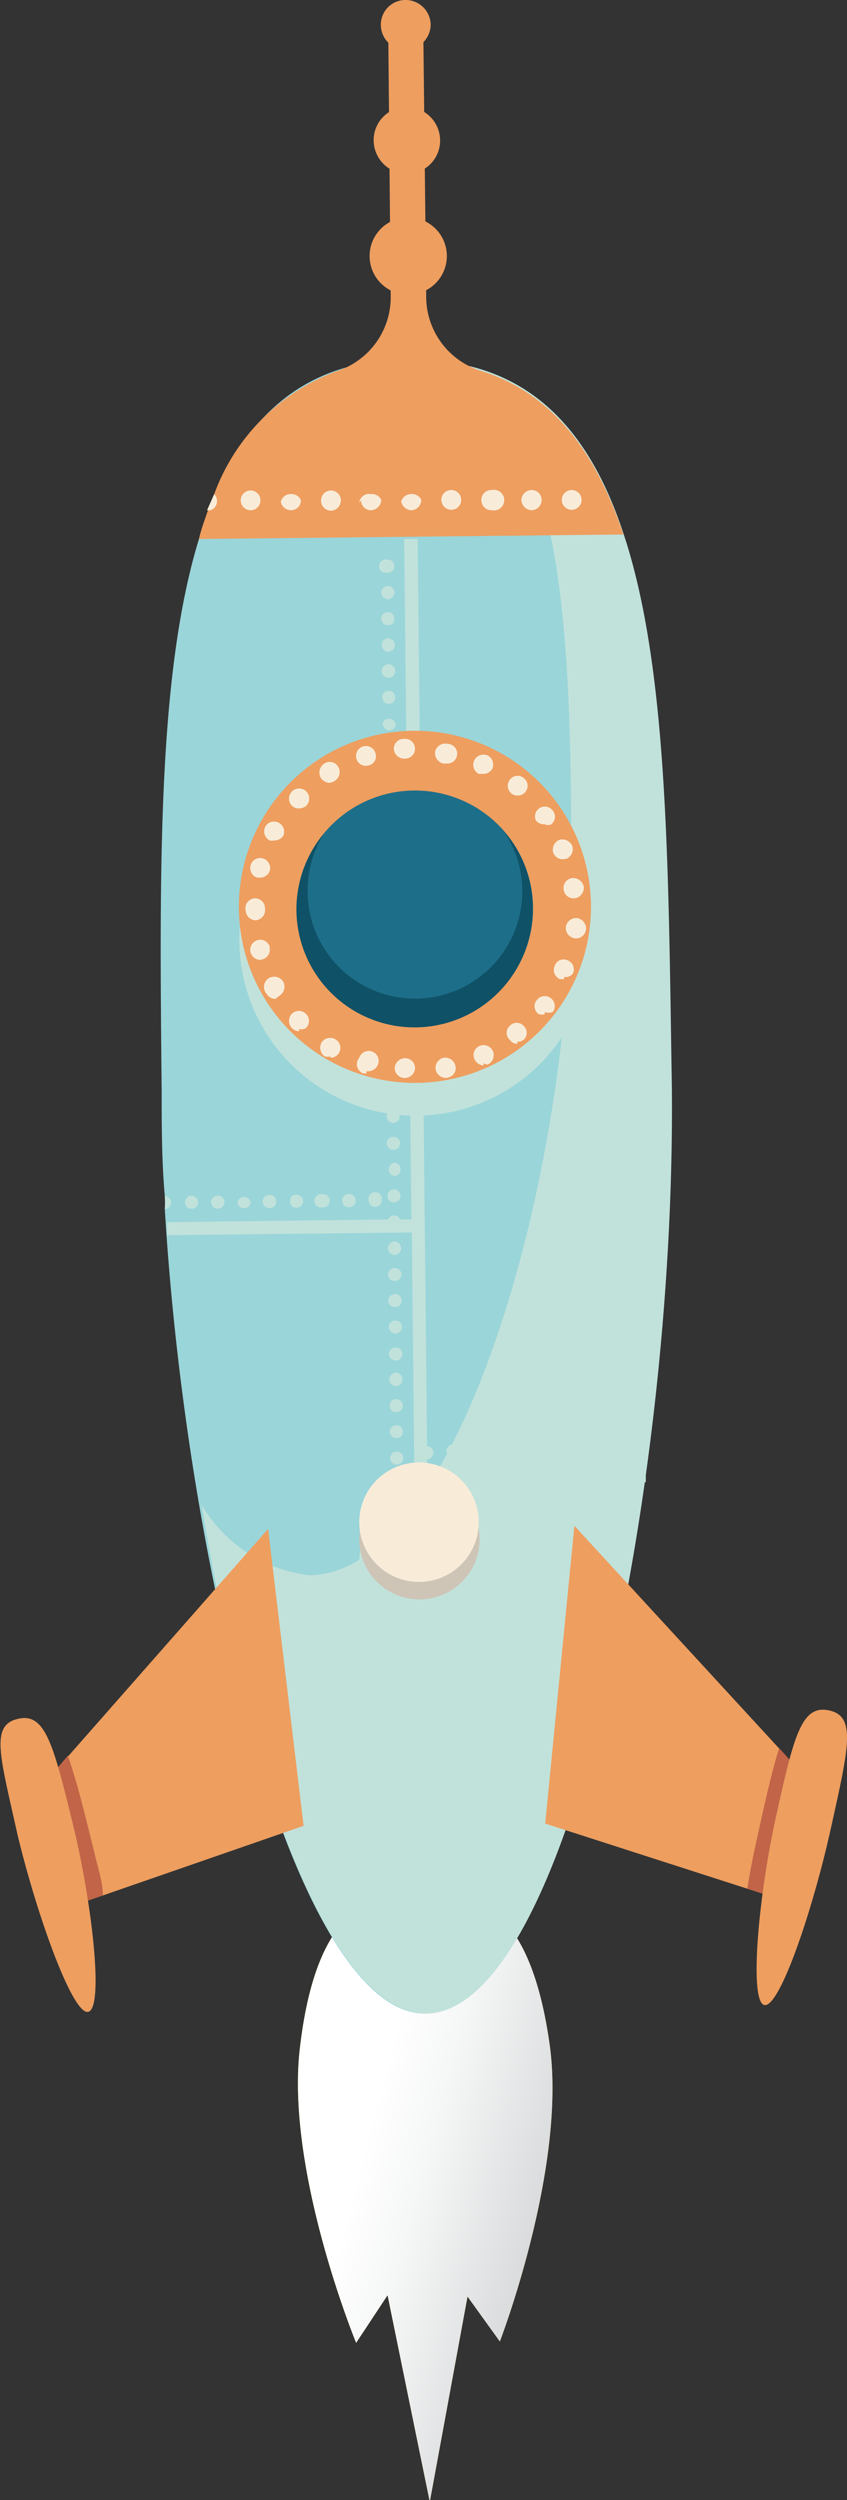 <svg xmlns="http://www.w3.org/2000/svg" xmlns:xlink="http://www.w3.org/1999/xlink" viewBox="0 0 18.86 55.66"><rect x="0" y="0" width="18.86" height="55.66" fill="#333333" stroke="none"/><defs><style>.cls-1{isolation:isolate;}.cls-2{fill:#ffca3b;}.cls-3{fill:#f26322;}.cls-4{fill:#c03d2f;}.cls-5,.cls-7,.cls-9{mix-blend-mode:multiply;}.cls-5{fill:url(#linear-gradient);}.cls-6{fill:#9ad5d9;}.cls-8,.cls-9{fill:#c1e2db;}.cls-10{fill:#cec5b7;}.cls-11{fill:#f8ecd9;}.cls-12{fill:#ee9e5f;}.cls-13{fill:#1d6e89;}.cls-14{fill:#0f5166;}.cls-15{fill:#c16447;}</style><linearGradient id="linear-gradient" x1="31.17" y1="41.74" x2="25.03" y2="40.06" gradientTransform="translate(-17.51 8.63) rotate(-0.6)" gradientUnits="userSpaceOnUse"><stop offset="0" stop-color="#bcbec0"/><stop offset="0.38" stop-color="#dcddde"/><stop offset="0.77" stop-color="#f5f6f6"/><stop offset="1" stop-color="#fff"/></linearGradient></defs><title>向量圖智慧型物件_a6502f60-fbc2-44d6-93a4-71bdc8953f0b</title><g class="cls-1"><g id="artwork"><path class="cls-2" d="M6.68,45.58C7,42.85,8,42.12,9.12,42.25l.31.07a1.63,1.63,0,0,1,.3-.07c1.11-.16,2.13.55,2.51,3.28s-1.11,6.6-1.11,6.6l-.72-1-.84,4.57L8.63,51.1l-.7,1.06S6.35,48.32,6.68,45.58Z"/><path class="cls-3" d="M8.28,50.29l.53-1L9.53,52l.65-2.77.56,1a15.17,15.17,0,0,0,.35-4.43,9.82,9.82,0,0,0-.41-1.9L8.2,44a9.82,9.82,0,0,0-.36,1.91A15.19,15.19,0,0,0,8.28,50.29Z"/><path class="cls-4" d="M8.92,45.23a10.12,10.12,0,0,0,.6,2.64,10.37,10.37,0,0,0,.54-2.66c0-1.05-.27-1.15-.58-1.15S8.91,44.17,8.92,45.23Z"/><path class="cls-5" d="M6.68,45.58C7,42.85,8,42.12,9.12,42.25l.31.07a1.63,1.63,0,0,1,.3-.07c1.11-.16,2.13.55,2.51,3.28s-1.11,6.6-1.11,6.6l-.72-1-.84,4.57L8.63,51.1l-.7,1.06S6.35,48.32,6.68,45.58Z"/><path class="cls-6" d="M3.6,24.3c0,.76,0,1.54.07,2.33a2.64,2.64,0,0,1,0,.29c.51,8.45,3,17.94,5.8,17.91,3.14,0,5.56-11.67,5.47-20.64-.05-4.94-.11-9.35-1.08-12.32C13.07,9.44,11.65,8,9.11,8S5.18,9.52,4.43,12C3.51,15,3.55,19.37,3.6,24.3Z"/><g class="cls-7"><path class="cls-8" d="M8.74,23.26a.15.15,0,1,1,0-.29.14.14,0,0,1,.15.15A.14.14,0,0,1,8.74,23.26Z"/><path class="cls-8" d="M8.75,24.43a.15.15,0,0,1-.15-.14.15.15,0,0,1,.15-.15.14.14,0,0,1,.14.14A.13.13,0,0,1,8.75,24.43Z"/><path class="cls-8" d="M8.74,23.85a.14.14,0,0,1-.14-.15.14.14,0,0,1,.14-.14.15.15,0,0,1,.15.14A.15.15,0,0,1,8.74,23.85Z"/><path class="cls-8" d="M8.72,21.51a.15.15,0,0,1-.15-.14.15.15,0,0,1,.15-.15.14.14,0,0,1,.14.14A.14.14,0,0,1,8.72,21.51Z"/><path class="cls-8" d="M8.73,22.1A.15.15,0,0,1,8.58,22a.15.15,0,0,1,.14-.15.15.15,0,0,1,.15.15A.15.15,0,0,1,8.73,22.1Z"/><path class="cls-8" d="M8.73,22.68a.15.15,0,0,1-.15-.14.15.15,0,0,1,.15-.15.15.15,0,0,1,.15.14A.15.15,0,0,1,8.73,22.68Z"/><path class="cls-8" d="M8.76,25.6a.15.15,0,0,1-.15-.14.15.15,0,0,1,.15-.15.15.15,0,0,1,.15.14A.15.15,0,0,1,8.76,25.6Z"/><path class="cls-8" d="M8.77,26.77a.14.14,0,0,1-.14-.15.14.14,0,0,1,.14-.14.15.15,0,0,1,.15.14A.15.15,0,0,1,8.77,26.77Z"/><path class="cls-8" d="M9,43.41a.15.15,0,0,1,.15.14A.15.15,0,0,1,9,43.7a.15.15,0,0,1-.15-.14A.15.15,0,0,1,9,43.41Z"/><path class="cls-8" d="M8.76,25a.15.15,0,0,1-.15-.15.15.15,0,0,1,.14-.15.15.15,0,0,1,.15.15A.15.15,0,0,1,8.76,25Z"/><path class="cls-8" d="M8.71,20.93a.14.14,0,0,1-.14-.15.13.13,0,0,1,.14-.14.15.15,0,0,1,.15.14A.15.15,0,0,1,8.71,20.93Z"/><path class="cls-8" d="M8.77,26.18a.15.15,0,0,1,0-.29.14.14,0,0,1,.15.15A.14.14,0,0,1,8.77,26.18Z"/><path class="cls-8" d="M9,44a.15.15,0,0,1,.15.15.15.15,0,0,1-.14.15.15.15,0,0,1-.15-.15A.15.15,0,0,1,9,44Z"/><path class="cls-8" d="M8.65,15.09a.15.15,0,0,1-.15-.15.15.15,0,0,1,.3,0A.15.15,0,0,1,8.65,15.09Z"/><path class="cls-8" d="M8.65,14.51a.15.15,0,0,1-.15-.15.15.15,0,0,1,.14-.15.15.15,0,0,1,.15.15A.15.15,0,0,1,8.65,14.51Z"/><path class="cls-8" d="M8.66,15.67a.15.15,0,0,1-.15-.14.15.15,0,0,1,.15-.15.14.14,0,0,1,.14.15A.14.14,0,0,1,8.66,15.67Z"/><path class="cls-8" d="M8.63,13.34a.15.15,0,0,1-.14-.15.14.14,0,0,1,.14-.14.14.14,0,0,1,.15.14A.15.15,0,0,1,8.63,13.34Z"/><path class="cls-8" d="M8.71,20.34a.14.14,0,0,1-.15-.14.15.15,0,0,1,.14-.15.15.15,0,0,1,.15.15A.14.14,0,0,1,8.71,20.34Z"/><path class="cls-8" d="M8.64,13.92a.15.15,0,0,1-.15-.14.15.15,0,0,1,.15-.15.14.14,0,0,1,.14.14A.13.13,0,0,1,8.64,13.92Z"/><path class="cls-8" d="M8.66,16.26a.15.15,0,0,1-.14-.15A.15.15,0,0,1,8.66,16a.15.15,0,0,1,.15.15A.15.15,0,0,1,8.66,16.26Z"/><path class="cls-8" d="M8.63,12.75a.15.15,0,1,1,0-.29.14.14,0,0,1,.15.15A.14.14,0,0,1,8.63,12.75Z"/><path class="cls-8" d="M8.69,19.18A.15.15,0,0,1,8.55,19a.15.15,0,0,1,.14-.15.15.15,0,0,1,.15.15A.15.15,0,0,1,8.69,19.18Z"/><path class="cls-8" d="M8.7,19.76a.15.15,0,0,1-.15-.14.15.15,0,0,1,.15-.15.15.15,0,0,1,.15.14A.15.15,0,0,1,8.7,19.76Z"/><path class="cls-8" d="M8.69,18.59a.15.15,0,0,1-.15-.14.15.15,0,0,1,.15-.15.14.14,0,0,1,.14.15A.14.14,0,0,1,8.69,18.59Z"/><path class="cls-8" d="M8.68,17.42a.13.13,0,0,1-.15-.14.15.15,0,0,1,.14-.15.15.15,0,0,1,.15.15A.14.14,0,0,1,8.68,17.42Z"/><path class="cls-8" d="M8.68,18a.14.14,0,0,1-.14-.15.13.13,0,0,1,.14-.14.15.15,0,0,1,.15.14A.15.15,0,0,1,8.68,18Z"/><path class="cls-8" d="M8.67,16.84a.15.15,0,0,1-.15-.14.15.15,0,0,1,.15-.15.15.15,0,0,1,.15.14A.15.15,0,0,1,8.67,16.84Z"/><path class="cls-8" d="M8.89,37.57a.14.14,0,0,1,.14.15.13.13,0,0,1-.14.14.15.15,0,0,1-.15-.14A.15.15,0,0,1,8.89,37.57Z"/><path class="cls-8" d="M8.84,32.9A.15.15,0,0,1,9,33a.15.15,0,0,1-.15.15.15.15,0,0,1-.15-.14A.15.15,0,0,1,8.84,32.9Z"/><path class="cls-8" d="M8.85,34.07a.15.15,0,0,1,.15.14.15.15,0,0,1-.15.15.14.14,0,0,1-.14-.15A.13.13,0,0,1,8.85,34.07Z"/><path class="cls-8" d="M8.84,33.48a.15.15,0,0,1,.15.15.15.15,0,0,1-.14.15.15.15,0,0,1-.15-.15A.15.15,0,0,1,8.84,33.48Z"/><path class="cls-8" d="M8.83,32.32a.14.14,0,0,1,.15.14.15.15,0,0,1-.14.15.15.15,0,0,1-.15-.15A.14.14,0,0,1,8.83,32.32Z"/><path class="cls-8" d="M8.86,35.24a.14.14,0,0,1,.15.14.15.15,0,0,1-.14.15.15.15,0,0,1-.15-.15A.14.14,0,0,1,8.86,35.24Z"/><path class="cls-8" d="M8.87,35.82A.15.15,0,0,1,9,36a.15.15,0,0,1-.15.15A.15.15,0,0,1,8.72,36,.15.15,0,0,1,8.87,35.82Z"/><path class="cls-8" d="M8.83,31.73a.14.14,0,0,1,.14.15.14.14,0,0,1-.14.14.15.15,0,0,1-.15-.14A.15.15,0,0,1,8.83,31.73Z"/><path class="cls-8" d="M8.86,34.65A.14.14,0,0,1,9,34.8a.14.14,0,0,1-.14.14.15.15,0,0,1-.15-.14A.15.15,0,0,1,8.86,34.65Z"/><path class="cls-8" d="M8.81,30.56a.15.15,0,0,1,.15.15.15.15,0,0,1-.14.15.15.15,0,0,1-.15-.15A.15.15,0,0,1,8.81,30.56Z"/><path class="cls-8" d="M8.8,28.81a.14.14,0,0,1,.14.15.14.14,0,0,1-.14.14A.15.15,0,0,1,8.65,29,.15.15,0,0,1,8.8,28.81Z"/><path class="cls-8" d="M8.78,27.64a.15.15,0,0,1,.15.15.15.15,0,0,1-.14.15.15.15,0,0,1-.15-.15A.15.15,0,0,1,8.78,27.64Z"/><path class="cls-8" d="M8.82,31.15a.15.15,0,0,1,.15.14.15.15,0,0,1-.15.15.14.14,0,0,1-.14-.15A.13.13,0,0,1,8.82,31.15Z"/><path class="cls-8" d="M8.78,27.06a.14.14,0,0,1,.13.09h.25L9,12H9.3l.21,20.2a.14.14,0,0,1,.14.14.15.15,0,0,1-.14.15v.28l4.87-.05V33L9.52,33l.12,11.8H9.35L9.17,27.44l-5.45.06v-.29l4.92-.06A.15.15,0,0,1,8.78,27.06Z"/><path class="cls-8" d="M8.79,28.23a.15.15,0,0,1,.15.14.15.15,0,0,1-.15.15.15.15,0,0,1-.15-.14A.15.15,0,0,1,8.79,28.23Z"/><path class="cls-8" d="M8.94,42.83a.15.15,0,0,1,.15.14.15.15,0,0,1-.15.15A.14.14,0,0,1,8.8,43,.14.14,0,0,1,8.94,42.83Z"/><path class="cls-8" d="M8.81,30a.15.15,0,0,1,.15.14.15.15,0,0,1-.15.15.15.15,0,0,1-.15-.14A.15.15,0,0,1,8.81,30Z"/><path class="cls-8" d="M8.8,29.4a.14.14,0,0,1,.15.14.15.15,0,0,1-.15.15.15.15,0,0,1-.14-.15A.14.14,0,0,1,8.8,29.4Z"/><path class="cls-8" d="M8.87,36.4a.15.15,0,0,1,.15.15.14.14,0,0,1-.14.14.14.14,0,0,1-.15-.14A.15.15,0,0,1,8.87,36.4Z"/><path class="cls-8" d="M8.92,41.07a.15.15,0,0,1,.15.15.15.15,0,0,1-.14.15.15.15,0,0,1-.15-.15A.15.15,0,0,1,8.92,41.07Z"/><path class="cls-8" d="M8.93,41.66a.15.15,0,0,1,.15.14.15.15,0,0,1-.15.15.14.14,0,0,1-.14-.14A.13.13,0,0,1,8.93,41.66Z"/><path class="cls-8" d="M8.92,40.49a.14.14,0,0,1,.14.15.13.13,0,0,1-.14.14.15.15,0,0,1-.15-.14A.15.15,0,0,1,8.92,40.49Z"/><path class="cls-8" d="M8.94,42.24a.15.15,0,0,1,.14.15.14.14,0,0,1-.14.14.14.14,0,0,1-.15-.14A.15.15,0,0,1,8.94,42.24Z"/><path class="cls-8" d="M8.88,37a.15.15,0,0,1,.15.14.15.15,0,0,1-.15.15.14.14,0,0,1-.14-.15A.14.14,0,0,1,8.88,37Z"/><path class="cls-8" d="M8.89,38.15A.15.15,0,0,1,9,38.3a.15.15,0,0,1-.14.15.15.15,0,0,1-.15-.15A.15.15,0,0,1,8.89,38.15Z"/><path class="cls-8" d="M8.9,38.74a.15.15,0,0,1,.15.14A.15.15,0,0,1,8.9,39a.15.15,0,0,1-.15-.14A.15.15,0,0,1,8.9,38.74Z"/><path class="cls-8" d="M8.91,39.32a.15.15,0,0,1,.14.15.14.14,0,0,1-.14.14.14.14,0,0,1-.15-.14A.15.15,0,0,1,8.91,39.32Z"/><path class="cls-8" d="M8.91,39.91a.15.15,0,0,1,.15.14.15.15,0,0,1-.15.15.14.14,0,0,1-.14-.15A.14.14,0,0,1,8.91,39.91Z"/><path class="cls-8" d="M7.77,26.88a.15.15,0,0,1-.15-.15.15.15,0,0,1,.3,0A.15.15,0,0,1,7.77,26.88Z"/><path class="cls-8" d="M7.19,26.88a.15.15,0,1,1,0-.29.14.14,0,0,1,.15.15A.14.14,0,0,1,7.19,26.88Z"/><path class="cls-8" d="M8.35,26.87a.14.14,0,0,1-.14-.14.15.15,0,1,1,.29,0A.14.14,0,0,1,8.35,26.87Z"/><path class="cls-8" d="M5.43,26.9a.14.14,0,0,1-.14-.14.15.15,0,0,1,.29,0A.14.14,0,0,1,5.43,26.9Z"/><path class="cls-8" d="M3.67,26.63a2.64,2.64,0,0,1,0,.29.15.15,0,0,0,.14-.15.15.15,0,0,0-.15-.14Z"/><path class="cls-8" d="M6.6,26.89a.14.14,0,0,1-.14-.14.13.13,0,0,1,.14-.15.15.15,0,0,1,.15.14A.15.15,0,0,1,6.6,26.89Z"/><path class="cls-8" d="M4.85,26.91a.15.15,0,0,1-.15-.15.15.15,0,0,1,.15-.14.15.15,0,0,1,.15.14A.15.15,0,0,1,4.85,26.91Z"/><path class="cls-8" d="M6,26.9a.15.15,0,0,1-.15-.15A.15.15,0,0,1,6,26.6a.15.15,0,0,1,0,.3Z"/><path class="cls-8" d="M4.27,26.91a.14.14,0,0,1-.15-.14.15.15,0,0,1,.14-.15.15.15,0,0,1,.15.15A.14.14,0,0,1,4.27,26.91Z"/><path class="cls-8" d="M11.84,32.43a.15.15,0,0,1-.15-.14.15.15,0,1,1,.3,0A.15.15,0,0,1,11.84,32.43Z"/><path class="cls-8" d="M11.26,32.44a.15.15,0,0,1-.15-.15.14.14,0,0,1,.14-.14.14.14,0,0,1,.15.14A.15.15,0,0,1,11.26,32.44Z"/><path class="cls-8" d="M10.67,32.45a.15.15,0,0,1-.14-.15.14.14,0,0,1,.14-.15.15.15,0,0,1,.15.15A.16.16,0,0,1,10.67,32.45Z"/><path class="cls-8" d="M14.18,32.41a.15.15,0,0,1-.15-.15.14.14,0,0,1,.14-.14.15.15,0,1,1,0,.29Z"/><path class="cls-8" d="M10.09,32.45a.15.15,0,0,1-.15-.14.15.15,0,0,1,.15-.15.14.14,0,0,1,.14.14A.14.14,0,0,1,10.09,32.45Z"/><path class="cls-8" d="M12.43,32.43a.15.15,0,0,1-.15-.15.14.14,0,0,1,.14-.14.14.14,0,0,1,.15.14A.15.15,0,0,1,12.43,32.43Z"/><path class="cls-8" d="M13.59,32.41a.13.13,0,0,1-.14-.14.14.14,0,0,1,.14-.15.15.15,0,0,1,.15.15A.15.15,0,0,1,13.59,32.41Z"/><path class="cls-8" d="M13,32.42a.15.15,0,0,1-.15-.14.15.15,0,1,1,.29,0A.15.15,0,0,1,13,32.42Z"/></g><path class="cls-9" d="M8,34.78a1.33,1.33,0,1,0,1.32-1.34A1.32,1.32,0,0,0,8,34.78Z"/><path class="cls-9" d="M6.88,35.07c3.32,0,5.91-8.95,5.84-15.82,0-3.78-.08-7.16-1.11-9.43a5.31,5.31,0,0,0-1.16-1.67c1.72.42,2.78,1.75,3.43,3.72,1,3,1,7.38,1.08,12.32.09,9-2.33,20.61-5.47,20.64-2.1,0-4-5.19-5-11.33A3.2,3.2,0,0,0,6.88,35.07Z"/><path class="cls-10" d="M8,34.28a1.34,1.34,0,1,0,1.32-1.35A1.34,1.34,0,0,0,8,34.28Z"/><path class="cls-11" d="M8,33.91a1.33,1.33,0,1,0,1.32-1.35A1.33,1.33,0,0,0,8,33.91Z"/><path class="cls-12" d="M4.43,12l9.45-.1c-.62-1.86-1.6-3.15-3.16-3.64A1.73,1.73,0,0,1,9.49,6.59L9.42.17H8.64L8.7,6.59A1.73,1.73,0,0,1,7.51,8.26,4.6,4.6,0,0,0,4.77,11l-.16.42C4.55,11.6,4.48,11.78,4.43,12Z"/><path class="cls-12" d="M8.48.56A.56.56,0,0,0,9,1.11.57.57,0,0,0,9.59.55.56.56,0,0,0,9,0,.55.55,0,0,0,8.48.56Z"/><path class="cls-12" d="M8.32,3.13a.75.75,0,0,0,.75.74.74.74,0,0,0,.73-.75.75.75,0,0,0-.75-.74A.74.74,0,0,0,8.32,3.13Z"/><path class="cls-12" d="M8.23,5.71a.86.86,0,1,0,.85-.87A.86.86,0,0,0,8.23,5.71Z"/><path class="cls-11" d="M12.51,11.14a.22.22,0,1,0,.22-.23A.22.22,0,0,0,12.51,11.14Zm-.9,0a.24.24,0,0,0,.23.22.23.23,0,0,0,.22-.23.22.22,0,0,0-.22-.22A.23.23,0,0,0,11.61,11.15Zm-.89,0a.22.22,0,0,0,.23.22.23.23,0,1,0,0-.45A.22.22,0,0,0,10.72,11.16Zm-.89,0a.22.22,0,1,0,.22-.23A.22.22,0,0,0,9.83,11.17Zm-.9,0a.24.24,0,0,0,.23.22.23.23,0,0,0,.22-.23A.22.22,0,0,0,9.16,11,.23.23,0,0,0,8.93,11.18Zm-.89,0a.22.22,0,0,0,.23.22.24.24,0,0,0,.22-.23A.23.23,0,0,0,8.26,11,.22.22,0,0,0,8,11.19Zm-.89,0a.22.22,0,0,0,.22.23.23.23,0,0,0,.22-.23.22.22,0,0,0-.44,0Zm-.9,0a.23.23,0,0,0,.23.22.22.22,0,0,0,.22-.22A.22.22,0,0,0,6.48,11,.22.22,0,0,0,6.25,11.2Zm-.89,0a.22.22,0,0,0,.23.22.22.22,0,1,0-.23-.22Zm-.75.22h.08A.22.22,0,0,0,4.77,11Z"/><path class="cls-9" d="M5.33,21A3.92,3.92,0,1,0,9.2,17,3.91,3.91,0,0,0,5.33,21Z"/><path class="cls-12" d="M5.32,20.27a3.92,3.92,0,1,0,3.88-4A3.92,3.92,0,0,0,5.32,20.27Z"/><path class="cls-13" d="M6.61,20.25a2.63,2.63,0,1,0,2.6-2.65A2.63,2.63,0,0,0,6.61,20.25Z"/><path class="cls-11" d="M9,24H9a.22.22,0,0,1-.21-.23h0a.23.23,0,0,1,.24-.21h0a.22.22,0,0,1,.21.24A.23.23,0,0,1,9,24ZM9.93,24h0a.24.24,0,0,1-.23-.19h0a.23.23,0,0,1,.18-.26h0a.23.23,0,0,1,.26.18h0a.21.21,0,0,1-.17.26Zm-1.77-.1h0l-.07,0h0A.22.22,0,0,1,8,23.55H8a.22.22,0,0,1,.28-.14h0a.22.22,0,0,1,.14.28A.24.24,0,0,1,8.16,23.85Zm2.61-.18h0a.23.23,0,0,1-.2-.13h0a.22.22,0,0,1,.1-.3h0a.23.23,0,0,1,.3.1h0a.23.23,0,0,1-.11.31h0A.17.17,0,0,1,10.77,23.67Zm-3.41-.2h0a.28.28,0,0,1-.13,0h0a.24.24,0,0,1-.07-.31h0a.23.23,0,0,1,.31-.07h0a.22.22,0,0,1-.11.41Zm4.16-.28h0a.21.21,0,0,1-.17-.09h0a.21.21,0,0,1,0-.31h0a.21.21,0,0,1,.31,0h0a.21.21,0,0,1,0,.31A.2.2,0,0,1,11.52,23.19Zm-4.86-.28h0a.23.23,0,0,1-.16-.07h0a.23.23,0,0,1,0-.32h0a.22.22,0,0,1,.31,0h0a.22.22,0,0,1,0,.32A.2.2,0,0,1,6.66,22.91Zm5.47-.38h0a.22.22,0,0,1-.13,0h0a.21.21,0,0,1-.05-.31h0a.22.22,0,0,1,.31-.05h0a.22.22,0,0,1,.05.31A.23.23,0,0,1,12.13,22.53Zm-6-.34h0a.23.23,0,0,1-.19-.11h0A.23.23,0,0,1,6,21.77H6a.24.24,0,0,1,.31.09h0a.24.24,0,0,1-.09.31Zm6.43-.44h-.09a.22.22,0,0,1-.12-.29h0a.21.21,0,0,1,.29-.13h0a.22.22,0,0,1,.12.29A.2.2,0,0,1,12.56,21.75ZM5.8,21.37h0a.22.22,0,0,1-.22-.17h0a.22.22,0,0,1,.16-.27h0a.22.22,0,0,1,.27.16H6a.22.22,0,0,1-.16.27Zm7-.48h0a.23.23,0,0,1-.2-.25h0a.23.23,0,0,1,.25-.2h0a.24.24,0,0,1,.2.25A.23.23,0,0,1,12.78,20.89Zm-7.1-.4h0a.23.23,0,0,1-.23-.22h0s0,0,0,0h0a.08.08,0,0,1,0,0h0A.22.22,0,0,1,5.68,20h0a.22.22,0,0,1,.22.22h0v0h0v0h0A.23.23,0,0,1,5.68,20.49ZM12.77,20h0a.22.22,0,0,1-.22-.2h0a.22.22,0,0,1,.19-.25h0a.24.24,0,0,1,.26.2h0a.24.24,0,0,1-.2.25Zm-7-.46H5.73a.22.22,0,0,1-.15-.27h0a.22.22,0,0,1,.27-.16h0a.23.23,0,0,1,.16.27A.23.23,0,0,1,5.79,19.54Zm6.76-.41h0a.23.23,0,0,1-.21-.14h0a.24.24,0,0,1,.13-.29h0a.24.24,0,0,1,.29.13h0a.23.23,0,0,1-.13.29Zm-6.42-.42h0a.2.2,0,0,1-.11,0H6a.23.23,0,0,1-.09-.31h0a.22.22,0,0,1,.3-.08h0a.22.22,0,0,1,.09.3h0A.23.23,0,0,1,6.13,18.71Zm6-.36h0a.21.21,0,0,1-.18-.09h0A.22.22,0,0,1,12,18h0a.22.22,0,0,1,.31.05h0a.21.21,0,0,1-.05.31A.2.2,0,0,1,12.12,18.35ZM6.66,18h0a.23.23,0,0,1-.16-.06h0a.23.23,0,0,1,0-.32h0a.23.23,0,0,1,.32,0h0a.23.23,0,0,1,0,.32h0A.28.28,0,0,1,6.66,18Zm4.85-.29h0a.2.2,0,0,1-.14-.06h0a.22.22,0,0,1,0-.31h0a.21.21,0,0,1,.31,0h0a.21.21,0,0,1,0,.31A.2.2,0,0,1,11.51,17.71Zm-4.17-.28h0a.26.26,0,0,1-.19-.1h0A.24.24,0,0,1,7.22,17h0a.22.22,0,0,1,.31.07h0a.23.23,0,0,1-.07.31h0A.27.27,0,0,1,7.34,17.43Zm3.42-.2h0l-.1,0h0a.23.23,0,0,1-.1-.3h0a.23.23,0,0,1,.3-.11h0a.23.23,0,0,1,.1.3A.23.23,0,0,1,10.76,17.23Zm-2.61-.18h0a.21.21,0,0,1-.21-.15h0a.22.22,0,0,1,.14-.28h0a.22.22,0,0,1,.28.15h0a.21.21,0,0,1-.14.27ZM9.92,17H9.87a.24.24,0,0,1-.18-.27h0a.23.23,0,0,1,.27-.17h0a.22.22,0,0,1,0,.44ZM9,16.89H9a.23.23,0,0,1-.23-.21h0A.22.22,0,0,1,9,16.45H9a.22.22,0,0,1,.24.21h0a.22.22,0,0,1-.21.23H9Z"/><path class="cls-14" d="M7.21,18.56a2.42,2.42,0,0,0-.36,1.28,2.39,2.39,0,1,0,4.38-1.32,2.57,2.57,0,0,1,.63,1.68,2.63,2.63,0,1,1-4.65-1.64Z"/><polygon class="cls-12" points="0.8 39.92 1.42 42.5 2.29 42.2 6.76 40.65 5.97 34.04 1.51 39.11 0.8 39.92"/><path class="cls-15" d="M.8,39.92l.62,2.58.87-.3c0-.31-.12-.64-.2-1-.2-.81-.38-1.55-.58-2.11Z"/><path class="cls-12" d="M.4,40.89c.44,1.81,1.23,4,1.57,3.9s.09-2.39-.35-4.19S1,38.12.39,38.27,0,39.09.4,40.89Z"/><polygon class="cls-12" points="18.09 39.74 17.52 42.33 16.64 42.05 12.14 40.6 12.79 33.97 17.36 38.94 18.09 39.74"/><path class="cls-15" d="M18.09,39.74l-.57,2.59-.88-.28c.05-.31.11-.64.19-1,.18-.82.34-1.56.52-2.13Z"/><path class="cls-12" d="M18.5,40.71c-.4,1.81-1.14,4-1.48,3.93s-.14-2.39.26-4.2.57-2.49,1.18-2.36S18.9,38.9,18.5,40.71Z"/></g></g></svg>